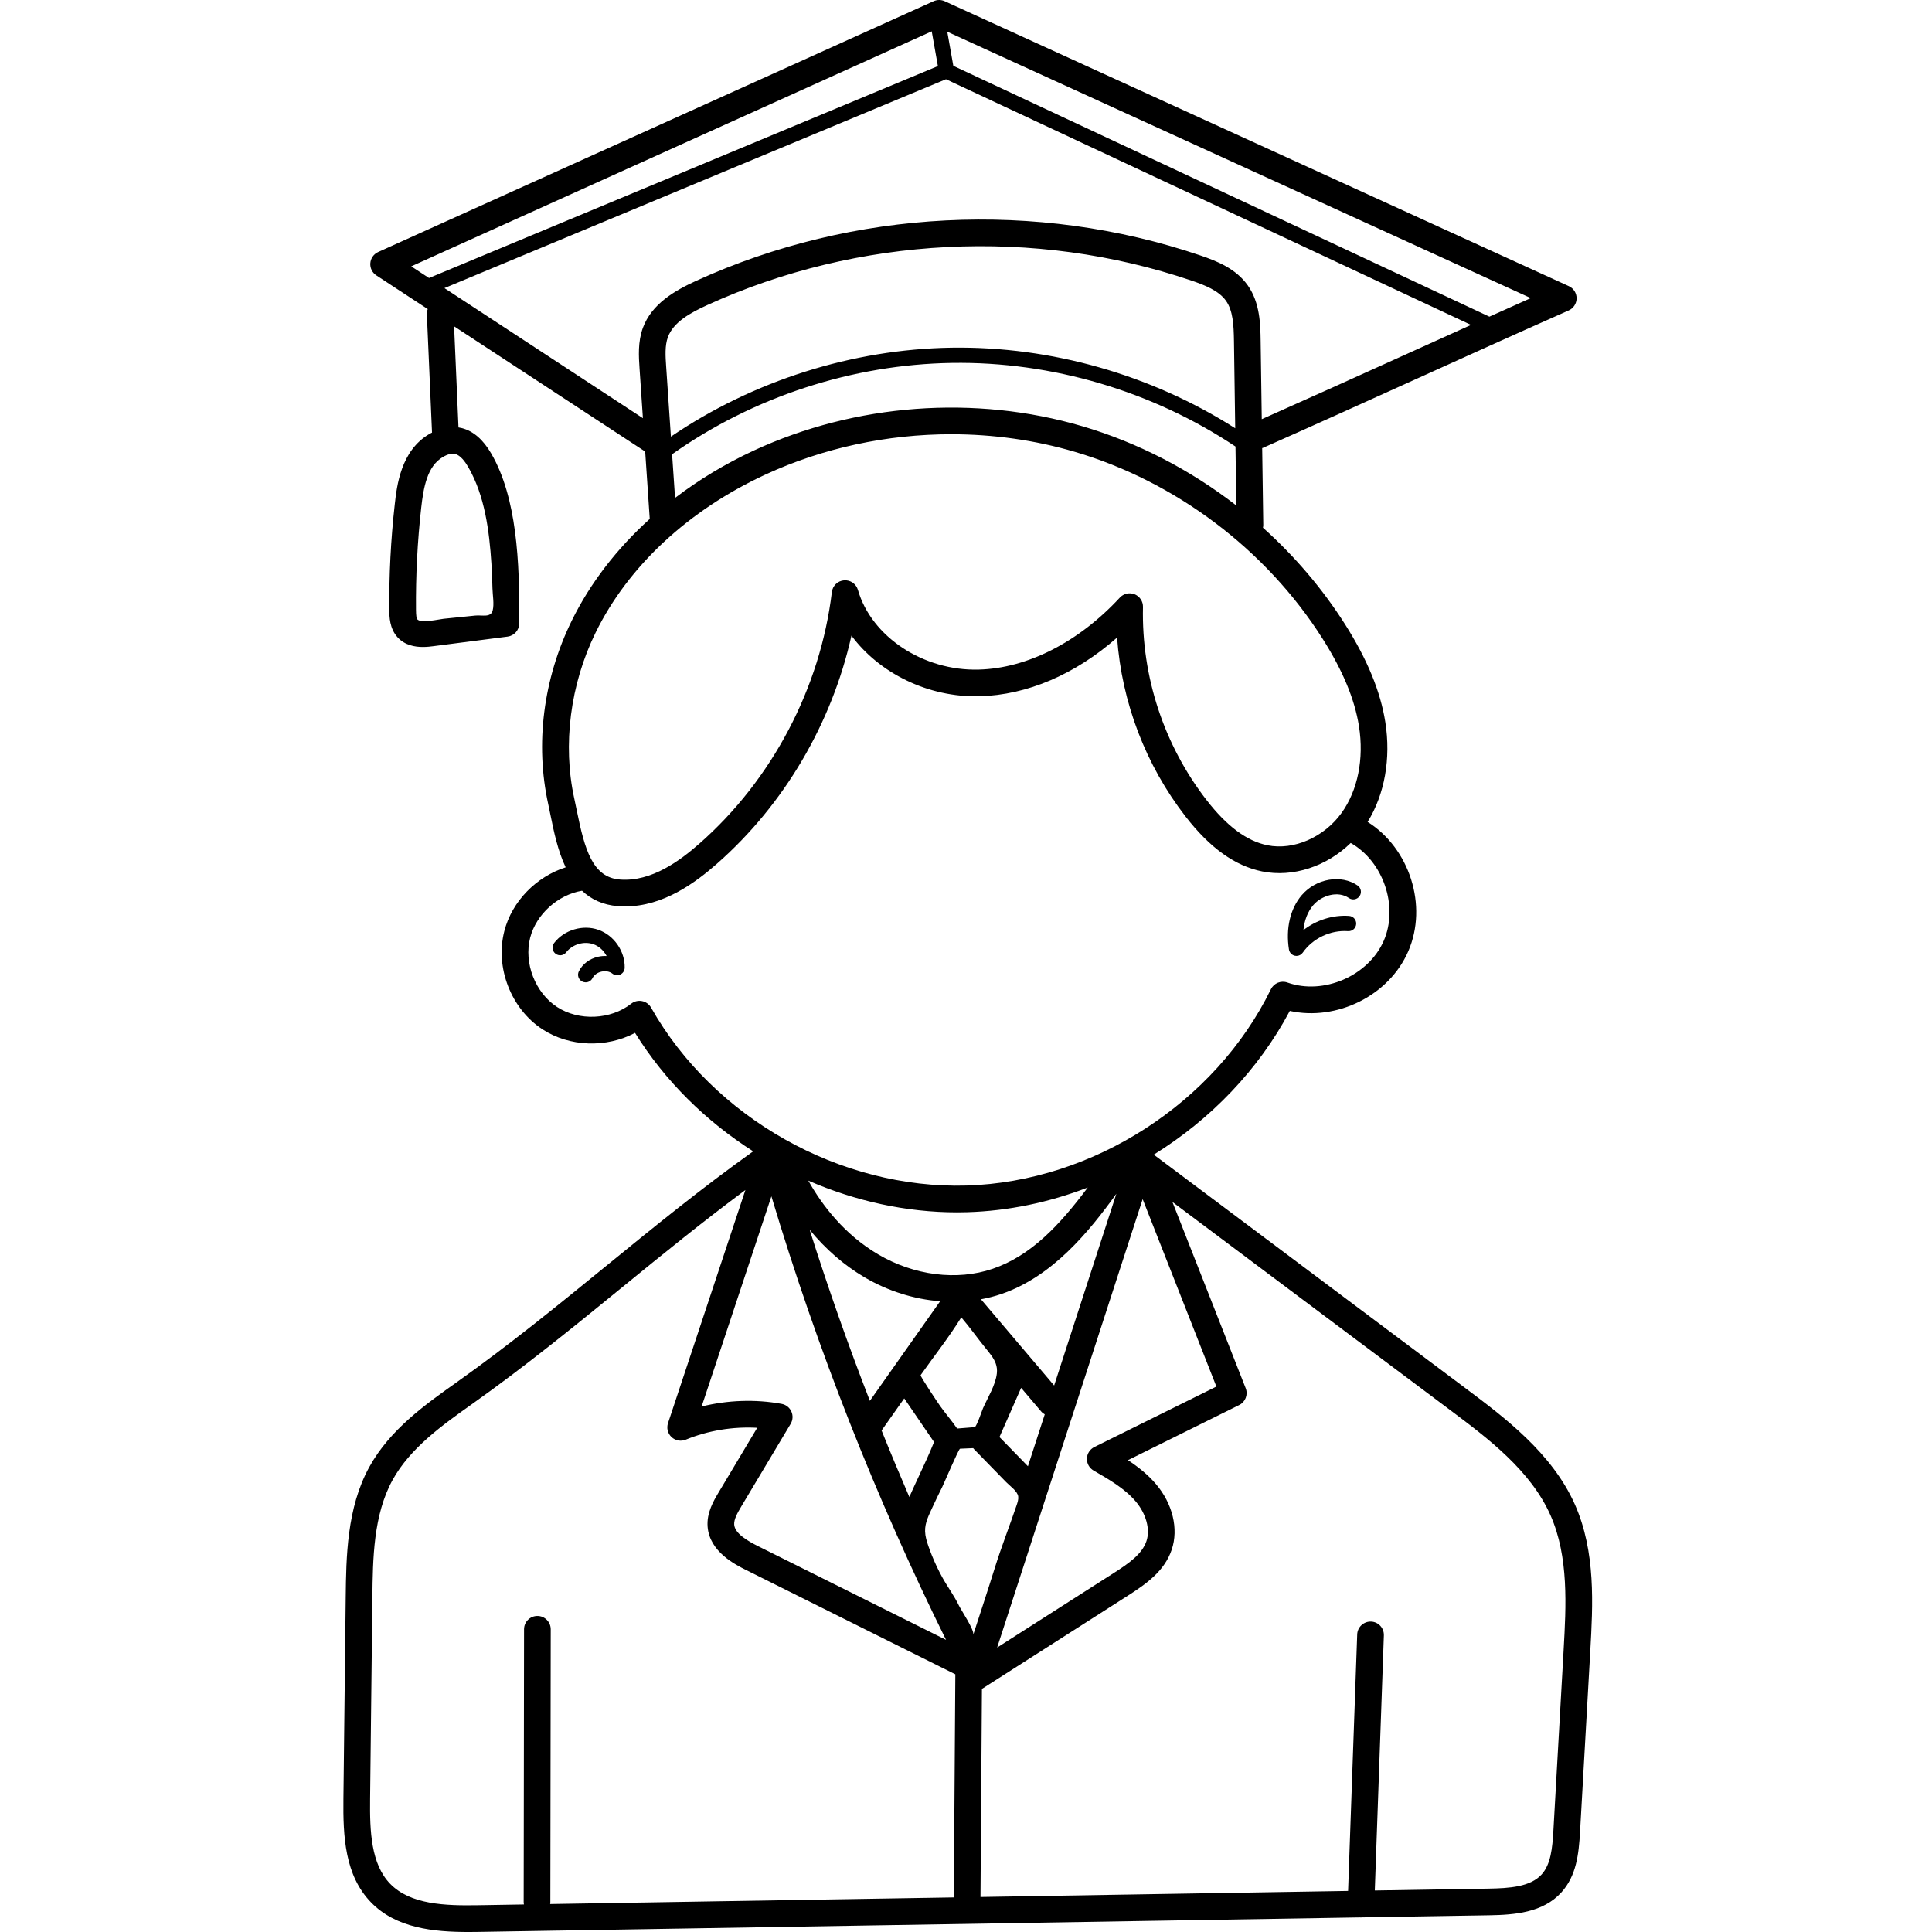 <svg height="511pt" viewBox="-90 0 511 511.999" width="511pt" xmlns="http://www.w3.org/2000/svg"><path d="m326.871 398.723c-6.027-13.613-18.688-23.102-28.859-30.723l-82.312-61.676c-.133-.102-.277-.176-.422-.254-.008-.023-.023-.043-.035-.066 15.074-9.344 27.797-22.496 36.066-38.105 12.414 2.734 26.266-3.992 31.391-15.789 5.27-12.125.332-27.324-10.766-34.293 4.508-7.289 6.219-16.805 4.691-26.457-1.293-8.145-4.777-16.613-10.656-25.891-6.008-9.473-13.383-18.102-21.77-25.625.055-.254.086-.512.082-.781l-.289-20.309c.074-.027.152-.039.227-.074 13.969-6.191 27.469-12.305 40.523-18.215 13.039-5.906 26.527-12.012 40.469-18.191 1.27-.562 2.094-1.82 2.102-3.211.008-1.395-.801-2.66-2.066-3.234l-165.398-75.508c-.926-.426-1.992-.426-2.922-.008l-147.215 66.48c-1.176.531-1.969 1.66-2.07 2.949-.102 1.285.508 2.523 1.586 3.23l13.629 8.934c-.164.434-.25.91-.23 1.406l1.363 31.324c-.23.121-.457.234-.688.367-7.59 4.422-8.633 13.723-9.191 18.719-1.039 9.25-1.523 18.66-1.438 27.969.02 1.699.047 4.867 2.211 7.219 1.914 2.082 4.547 2.543 6.688 2.543 1.121 0 2.105-.125 2.781-.211l19.668-2.539c1.75-.23 3.066-1.711 3.082-3.477.145-16.492-.652-33.363-7.418-45.035-2.125-3.664-4.727-5.93-7.727-6.723-.316-.082-.633-.145-.953-.195l-1.164-26.793 50.641 33.188 1.207 17.848c-8.738 7.898-15.793 17.027-20.676 26.984-7.539 15.371-9.746 32.656-6.215 48.668.211.973.422 1.996.633 3.047.84 4.129 1.879 9.215 3.98 13.637-7.75 2.469-14.207 8.953-16.254 16.879-2.492 9.645 1.754 20.594 10.094 26.039 7.215 4.711 16.973 4.961 24.543.949 7.84 12.652 18.711 23.359 31.309 31.395-13.762 9.828-26.582 20.273-38.984 30.391-12.637 10.309-25.703 20.965-39.684 30.879-8.258 5.859-17.617 12.492-23.066 22.391-5.977 10.848-6.125 23.961-6.246 34.492l-.609 53.426c-.113 9.957.355 20.273 7.301 27.441 6.652 6.867 16.594 7.867 25.867 7.867.918 0 1.832-.012 2.734-.027l233.52-3.84c.035 0 .07.016.109.016h.129c.086 0 .172-.02.258-.023l33.699-.555c6.707-.109 14.27-.68 19.152-6.07 3.977-4.391 4.609-10.121 4.949-16.102l2.707-47.809c.695-12.332 1.488-26.312-4.066-38.867zm-95.016-31.266-32.348 16.02c-1.168.582-1.922 1.758-1.965 3.059-.039 1.305.641 2.523 1.77 3.176 4.047 2.328 8.23 4.738 11.129 8.145 2.801 3.293 3.93 7.434 2.879 10.547-1.16 3.449-4.656 5.902-8.766 8.527l-30.801 19.68 38.562-118.828zm-59.645-8.238c.988 1.383 1.684 2.848 1.465 4.75-.355 3.137-2.414 6.383-3.676 9.242-.207.473-1.719 4.945-2.199 4.996l-4.652.371c-1.418-2.07-3.059-3.938-4.5-5.965-.551-.777-5.348-7.93-5.172-8.184 3.578-5.07 7.531-10.062 10.777-15.32 2.273 2.668 4.281 5.516 6.488 8.234.512.629 1.02 1.246 1.469 1.875zm.367-22.98c-9.48 3.234-20.84 1.797-30.395-3.84-8.863-5.234-14.73-12.855-18.477-19.52 12.441 5.414 25.91 8.406 39.434 8.406.902 0 1.809-.016 2.715-.043 10.91-.324 21.715-2.609 31.914-6.539-7.449 9.957-15.027 18.062-25.191 21.535zm32.766-19.871-16.488 50.809-19.395-22.852c1.84-.34 3.648-.797 5.402-1.398 13.582-4.641 23.219-16.504 30.48-26.559zm-66.754 22.117c6.246 3.684 13.176 5.832 20.051 6.367l-18.617 26.387c-5.809-14.941-11.129-30.07-15.957-45.336 4.219 5.129 9.102 9.383 14.523 12.582zm10.539 32.109 7.902 11.562c-1.195 2.984-2.609 6.012-3.984 8.957-.855 1.84-1.73 3.711-2.566 5.602-2.523-5.84-4.977-11.711-7.352-17.617zm30.98-2.793 5.301 6.246c.281.328.609.578.961.777l-4.461 13.746-7.543-7.738zm135.066-288.801c-3.695 1.648-7.344 3.285-10.973 4.918l-142.07-66.477c-.004-.027 0-.055-.008-.078l-1.586-8.957zm-291.977-5.324-4.715-3.09 137.934-62.285 1.633 9.211zm6.945 46.629c1.398.371 2.633 2.07 3.422 3.434 4.422 7.621 5.598 16.957 6.164 25.598.141 2.188.227 4.371.277 6.562.039 1.738.504 4.223.051 5.902-.523 1.934-2.746 1.148-4.59 1.328-2.805.277-5.605.57-8.406.852-1.219.125-5.961 1.262-6.977.145-.215-.234-.328-1.074-.34-2.5-.086-9.023.383-18.145 1.387-27.109.586-5.211 1.559-10.973 5.727-13.398 1.316-.77 2.422-1.043 3.285-.812zm49.73-33.422c-1.363 3.703-1.098 7.621-.887 10.77l.891 13.176-52.598-34.477 132.914-55.359 139.148 65.113c-5.926 2.672-11.766 5.316-17.516 7.922-12.25 5.547-24.906 11.27-37.945 17.062l-.297-20.785c-.062-4.238-.145-10.043-3.395-14.652-3.152-4.477-8.203-6.477-12.691-7.996-43.262-14.672-91.906-12.215-133.465 6.746-5.684 2.594-11.812 6.102-14.16 12.48zm81.914 9.297c26.449-.406 53.125 7.477 75.129 22.156l.223 15.625c-12.195-9.438-26.105-16.676-40.832-21.008-28.41-8.359-60.121-6.016-87 6.43-7.586 3.512-14.59 7.75-20.91 12.566l-.785-11.562c21.508-15.215 47.832-23.812 74.176-24.207zm-74.492 19.535-1.254-18.539c-.188-2.734-.379-5.562.461-7.848 1.449-3.934 5.887-6.41 10.465-8.496 39.938-18.219 86.688-20.582 128.262-6.48 3.43 1.164 7.254 2.637 9.18 5.371 1.844 2.613 2.043 6.387 2.105 10.688l.332 23.086c-22.223-14.164-48.77-21.742-75.121-21.355-26.336.395-52.645 8.762-74.43 23.574zm-19.938 51.898c8.598-17.535 24.551-32.387 44.918-41.816 15.336-7.102 32.34-10.715 49.312-10.715 11.078 0 22.145 1.539 32.723 4.652 26.793 7.883 50.734 25.934 65.684 49.52 5.355 8.445 8.508 16.039 9.648 23.211 1.363 8.605-.309 16.969-4.59 22.945-4.629 6.469-12.711 10.008-19.664 8.594-5.473-1.105-10.746-5.02-16.129-11.965-11.297-14.57-17.281-32.75-16.859-51.188.035-1.469-.844-2.805-2.207-3.355-1.363-.555-2.926-.203-3.922.875-10.898 11.789-24.523 18.742-37.383 19.078-14.672.406-28.449-8.695-32.027-21.113-.465-1.613-2-2.676-3.68-2.543-1.676.133-3.023 1.434-3.227 3.102-3.055 25.445-15.848 49.738-35.094 66.66-5.004 4.395-12.629 10.176-21.043 9.535-7.305-.551-9.359-7.926-11.461-18.281-.223-1.09-.438-2.148-.66-3.16-3.141-14.246-1.078-30.301 5.66-44.035zm14.684 99.414c-.508-.898-1.383-1.531-2.395-1.73-1.008-.203-2.059.051-2.871.688-5.426 4.273-13.879 4.645-19.664.867-5.781-3.773-8.84-11.664-7.113-18.352 1.613-6.242 7.383-11.379 13.746-12.445 2.375 2.242 5.461 3.777 9.543 4.086.625.047 1.238.07 1.848.07 10.25 0 18.77-6.398 24.395-11.344 17.816-15.664 30.449-37.254 35.613-60.426 7.359 9.945 20.328 16.422 33.934 16.074 12.652-.328 25.367-5.793 36.461-15.551 1.242 17.16 7.543 33.742 18.137 47.41 6.461 8.336 13.105 13.102 20.312 14.562 8.184 1.652 17.094-1.328 23.469-7.539 8.621 4.879 12.719 16.785 8.762 25.895-4.047 9.316-15.98 14.496-25.551 11.082-1.695-.602-3.574.16-4.363 1.777-14.727 30.125-47.141 51.031-80.66 52.027-33.516.984-67.113-17.957-83.602-47.152zm31.891 50.008c12.078 40.332 27.613 79.789 46.273 117.539l-49.758-24.801c-2.867-1.43-6.184-3.371-6.375-5.719-.109-1.371.812-3.043 1.941-4.93l13.02-21.793c.594-.996.664-2.219.184-3.273-.477-1.059-1.445-1.809-2.586-2.016-6.961-1.27-14.281-1.008-21.191.703zm48.336 185.801-106.969 1.758c.023-.16.047-.316.047-.484l.102-72.328c0-1.953-1.578-3.539-3.531-3.539h-.004c-1.953 0-3.535 1.578-3.535 3.527l-.098 72.328c0 .211.023.414.059.609l-12.043.199c-8.91.156-18.062-.172-23.41-5.691-5.074-5.238-5.402-13.961-5.305-22.441l.605-53.426c.117-10.25.25-21.871 5.367-31.164 4.672-8.477 13.328-14.613 20.969-20.031 14.176-10.055 27.332-20.785 40.059-31.168 10.434-8.508 21.168-17.25 32.457-25.621l-20.508 61.789c-.438 1.312-.07 2.754.941 3.695 1.012.945 2.477 1.215 3.754.688 5.938-2.438 12.512-3.508 18.945-3.152l-10.223 17.117c-1.285 2.148-3.223 5.391-2.918 9.129.535 6.625 7.355 10.023 10.266 11.473l55.379 27.605zm-5.816-90.656c-.332-.824-.641-1.652-.934-2.492-.434-1.258-.824-2.547-.859-3.875-.059-2.379 1.043-4.348 1.984-6.441.805-1.785 1.695-3.543 2.562-5.32.547-1.121 4.367-10.117 4.711-10.129 0 0 3.484-.152 3.484-.152.074.098.148.195.238.285 1.586 1.629 3.172 3.254 4.758 4.883 1.25 1.285 2.504 2.566 3.758 3.852.957.984 3.035 2.426 3.184 3.812.082.77-.172 1.535-.418 2.27-1.902 5.602-4.055 11.07-5.809 16.691-1.84 5.906-3.785 11.777-5.695 17.66.387-1.184-3.172-6.457-3.777-7.707-1.25-2.621-3.004-4.93-4.402-7.469-1.047-1.898-1.977-3.859-2.785-5.867zm167.426 25.012-2.707 47.809c-.273 4.844-.699 9.074-3.129 11.754-2.984 3.297-8.566 3.66-14.031 3.75l-30.176.496 2.402-67.613c.066-1.949-1.457-3.586-3.406-3.656-1.945-.055-3.59 1.457-3.66 3.406l-2.414 67.98-97.418 1.602.383-55.16c.051-.027.102-.051.152-.082l38.484-24.59c5.062-3.23 9.766-6.602 11.66-12.223 1.855-5.504.25-12.168-4.195-17.391-2.164-2.543-4.754-4.57-7.402-6.32l29.48-14.602c1.645-.816 2.391-2.754 1.719-4.461l-19.414-49.355 73.566 55.121c10.012 7.5 21.355 16 26.633 27.926 4.867 10.996 4.125 24.074 3.473 35.609zm0 0"/><path d="m68.078 246.406c-4.133-1.449-9.07.02-11.73 3.5-.68.887-.512 2.152.375 2.832.887.68 2.152.512 2.832-.375 1.605-2.098 4.695-3.02 7.184-2.145 1.508.527 2.773 1.703 3.527 3.137-.742-.039-1.5.02-2.262.191-2.285.52-4.148 1.93-5.105 3.867-.496 1-.086 2.211.914 2.707.289.141.594.207.895.207.742 0 1.461-.41 1.812-1.125.41-.828 1.297-1.469 2.375-1.715 1.078-.246 2.156-.047 2.887.523.602.477 1.418.566 2.109.242.691-.328 1.141-1.02 1.156-1.785.098-4.379-2.836-8.609-6.969-10.062zm0 0"/><path d="m252.629 253.273c.152.031.301.051.453.051.652 0 1.273-.316 1.656-.863 2.66-3.801 7.371-6.039 12.004-5.699 1.117.07 2.078-.758 2.16-1.871.082-1.109-.754-2.078-1.867-2.16-4.32-.309-8.707 1.098-12.113 3.754.254-2.613 1.148-4.914 2.617-6.625 2.184-2.543 6.504-3.902 9.453-1.863.914.629 2.172.402 2.809-.516.633-.914.402-2.176-.516-2.809-4.367-3.02-11.012-1.871-14.812 2.555-3.039 3.547-4.273 8.789-3.387 14.395.133.809.742 1.465 1.543 1.652zm0 0"/></svg>